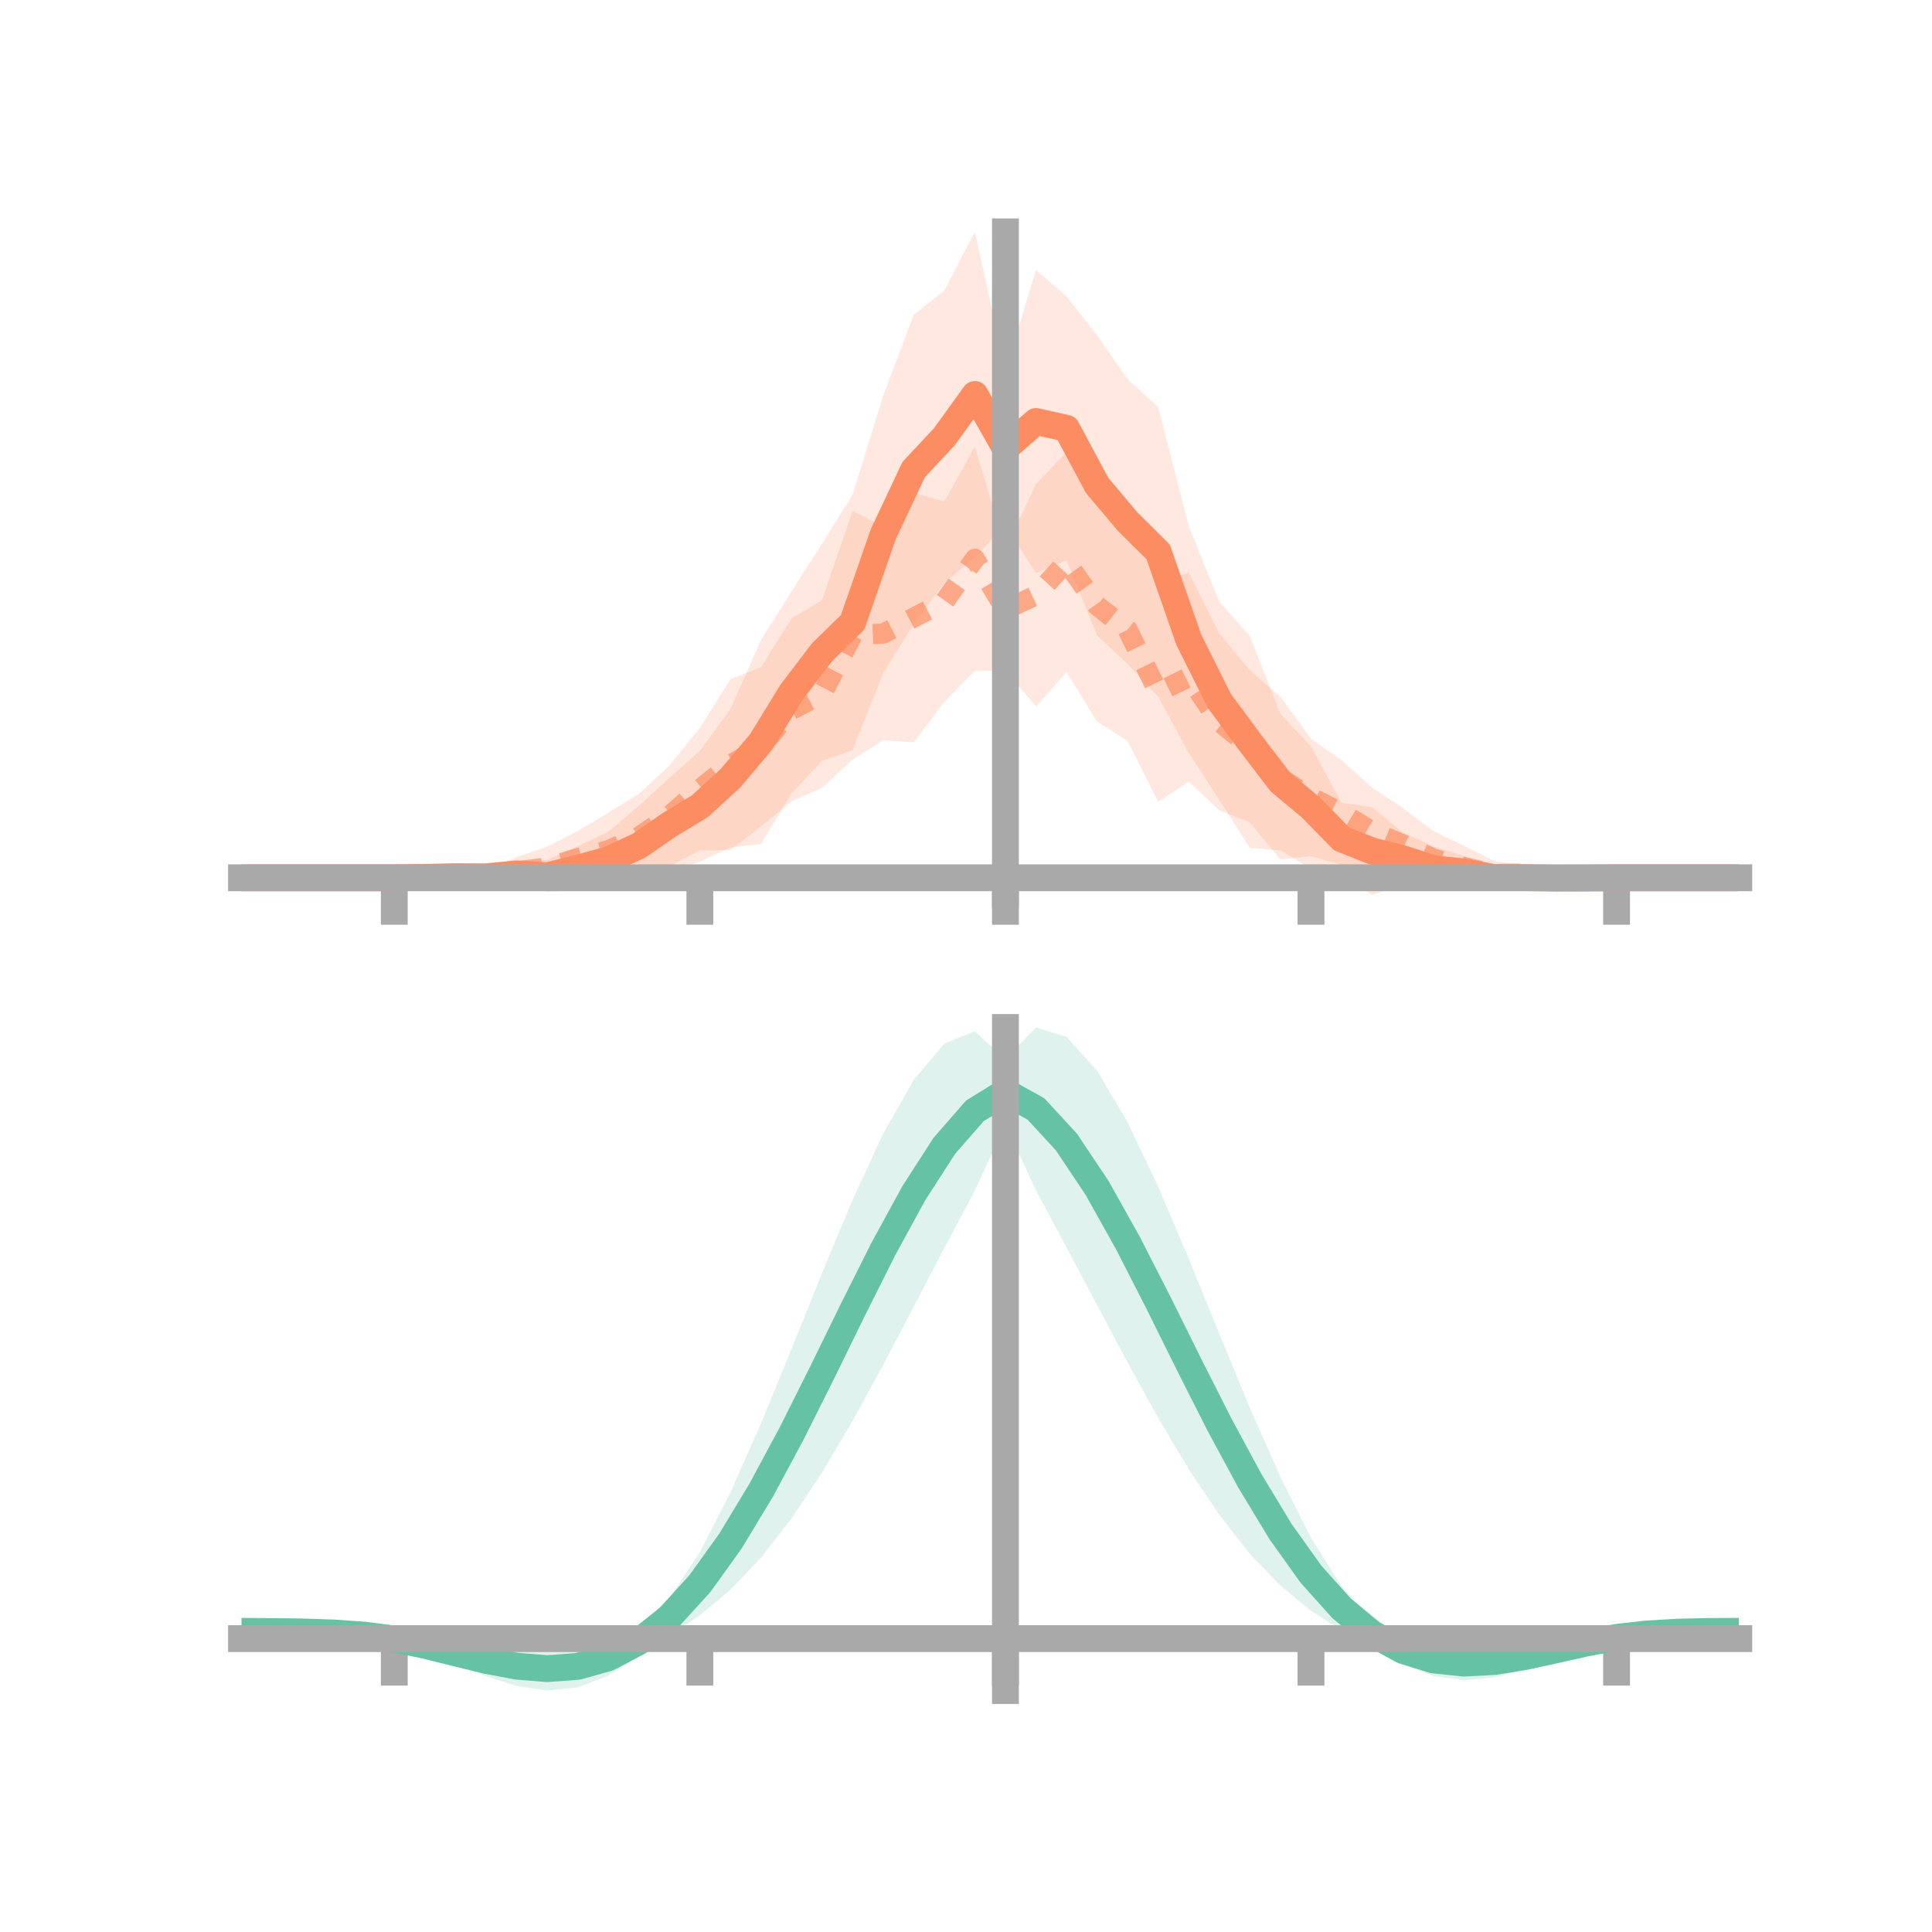<?xml version="1.0" encoding="utf-8" standalone="no"?>
<!DOCTYPE svg PUBLIC "-//W3C//DTD SVG 1.1//EN"
  "http://www.w3.org/Graphics/SVG/1.1/DTD/svg11.dtd">
<!-- Created with matplotlib (https://matplotlib.org/) -->
<svg height="144pt" version="1.1" viewBox="0 0 144 144" width="144pt" xmlns="http://www.w3.org/2000/svg" xmlns:xlink="http://www.w3.org/1999/xlink">
 <defs>
  <style type="text/css">
*{stroke-linecap:butt;stroke-linejoin:round;}
  </style>
 </defs>
 <g id="figure_1">
  <g id="patch_1">
   <path d="M 0 144 
L 144 144 
L 144 0 
L 0 0 
z
" style="fill:none;"/>
  </g>
  <g id="axes_1">
   <g id="patch_2">
    <path d="M 18 66.698 
L 129.6 66.698 
L 129.6 17.28 
L 18 17.28 
z
" style="fill:none;"/>
   </g>
   <g id="PolyCollection_1">
    <path clip-path="url(#p8885e74767)" d="M 18 65.423 
L 18 65.423 
L 20.278 65.423 
L 22.555 65.423 
L 24.833 65.423 
L 27.11 65.423 
L 29.388 65.423 
L 31.665 65.268 
L 33.943 65.043 
L 36.22 64.817 
L 38.498 64.35 
L 40.776 64.092 
L 43.053 63.084 
L 45.331 62.001 
L 47.608 60.072 
L 49.886 57.986 
L 52.163 55.963 
L 54.441 52.855 
L 56.718 47.705 
L 58.996 44.071 
L 61.273 40.515 
L 63.551 36.861 
L 65.829 29.486 
L 68.106 23.463 
L 70.384 21.658 
L 72.661 17.28 
L 74.939 27.648 
L 77.216 20.122 
L 79.494 22.091 
L 81.771 24.991 
L 84.049 28.268 
L 86.327 30.349 
L 88.604 39.233 
L 90.882 44.856 
L 93.159 47.424 
L 95.437 53.212 
L 97.714 55.63 
L 99.992 59.844 
L 102.269 60.161 
L 104.547 62.049 
L 106.824 63.081 
L 109.102 63.806 
L 111.38 64.757 
L 113.657 64.872 
L 115.935 65.189 
L 118.212 65.364 
L 120.49 65.422 
L 122.767 65.423 
L 125.045 65.423 
L 127.322 65.423 
L 129.6 65.423 
L 129.6 65.423 
L 129.6 65.423 
L 127.322 65.423 
L 125.045 65.423 
L 122.767 65.423 
L 120.49 65.423 
L 118.212 65.528 
L 115.935 65.718 
L 113.657 65.951 
L 111.38 66.06 
L 109.102 66.177 
L 106.824 66.41 
L 104.547 65.954 
L 102.269 66.698 
L 99.992 65.205 
L 97.714 64.753 
L 95.437 63.379 
L 93.159 63.21 
L 90.882 59.621 
L 88.604 56.124 
L 86.327 51.933 
L 84.049 49.494 
L 81.771 47.363 
L 79.494 41.763 
L 77.216 42.707 
L 74.939 39.181 
L 72.661 41.526 
L 70.384 43.454 
L 68.106 46.52 
L 65.829 50.161 
L 63.551 55.911 
L 61.273 56.707 
L 58.996 59.132 
L 56.718 62.91 
L 54.441 63.163 
L 52.163 64.226 
L 49.886 64.961 
L 47.608 66.014 
L 45.331 66.193 
L 43.053 66.341 
L 40.776 66.474 
L 38.498 65.913 
L 36.22 65.894 
L 33.943 65.641 
L 31.665 65.52 
L 29.388 65.423 
L 27.11 65.423 
L 24.833 65.423 
L 22.555 65.423 
L 20.278 65.423 
L 18 65.423 
z
" style="fill:#fc8d62;fill-opacity:0.2;"/>
   </g>
   <g id="PolyCollection_2">
    <path clip-path="url(#p8885e74767)" d="M 18 65.423 
L 18 65.423 
L 20.278 65.423 
L 22.555 65.423 
L 24.833 65.423 
L 27.11 65.423 
L 29.388 65.423 
L 31.665 65.261 
L 33.943 64.933 
L 36.22 64.926 
L 38.498 63.887 
L 40.776 63.106 
L 43.053 61.951 
L 45.331 60.578 
L 47.608 59.179 
L 49.886 57.072 
L 52.163 54.245 
L 54.441 50.626 
L 56.718 49.729 
L 58.996 46.096 
L 61.273 44.723 
L 63.551 38.065 
L 65.829 39.277 
L 68.106 36.735 
L 70.384 37.388 
L 72.661 33.29 
L 74.939 40.904 
L 77.216 36.085 
L 79.494 33.675 
L 81.771 36.482 
L 84.049 38.653 
L 86.327 43.403 
L 88.604 42.684 
L 90.882 47.215 
L 93.159 49.967 
L 95.437 51.932 
L 97.714 55.06 
L 99.992 56.663 
L 102.269 58.704 
L 104.547 60.211 
L 106.824 61.938 
L 109.102 63.038 
L 111.38 64.182 
L 113.657 64.506 
L 115.935 65.104 
L 118.212 65.319 
L 120.49 65.423 
L 122.767 65.423 
L 125.045 65.423 
L 127.322 65.423 
L 129.6 65.423 
L 129.6 65.423 
L 129.6 65.423 
L 127.322 65.423 
L 125.045 65.423 
L 122.767 65.423 
L 120.49 65.423 
L 118.212 65.552 
L 115.935 65.743 
L 113.657 65.725 
L 111.38 66.09 
L 109.102 66.203 
L 106.824 66.047 
L 104.547 65.654 
L 102.269 65.245 
L 99.992 64.478 
L 97.714 63.807 
L 95.437 64.064 
L 93.159 61.302 
L 90.882 60.396 
L 88.604 58.256 
L 86.327 59.771 
L 84.049 55.232 
L 81.771 53.791 
L 79.494 50.097 
L 77.216 52.662 
L 74.939 49.973 
L 72.661 50.016 
L 70.384 52.314 
L 68.106 55.329 
L 65.829 55.172 
L 63.551 56.611 
L 61.273 58.715 
L 58.996 59.733 
L 56.718 61.598 
L 54.441 63.362 
L 52.163 63.386 
L 49.886 64.571 
L 47.608 65.562 
L 45.331 66.166 
L 43.053 65.977 
L 40.776 66.205 
L 38.498 65.991 
L 36.22 65.914 
L 33.943 65.712 
L 31.665 65.518 
L 29.388 65.423 
L 27.11 65.423 
L 24.833 65.423 
L 22.555 65.423 
L 20.278 65.423 
L 18 65.423 
z
" style="fill:#fc8d62;fill-opacity:0.2;"/>
   </g>
   <g id="matplotlib.axis_1">
    <g id="xtick_1">
     <g id="line2d_1">
      <defs>
       <path d="M 0 0 
L 0 3.5 
" id="m0393a2f889" style="stroke:#a9a9a9;stroke-width:2;"/>
      </defs>
      <g>
       <use style="fill:#a9a9a9;stroke:#a9a9a9;stroke-width:2;" x="29.388" xlink:href="#m0393a2f889" y="65.423"/>
      </g>
     </g>
    </g>
    <g id="xtick_2">
     <g id="line2d_2">
      <g>
       <use style="fill:#a9a9a9;stroke:#a9a9a9;stroke-width:2;" x="52.163" xlink:href="#m0393a2f889" y="65.423"/>
      </g>
     </g>
    </g>
    <g id="xtick_3">
     <g id="line2d_3">
      <g>
       <use style="fill:#a9a9a9;stroke:#a9a9a9;stroke-width:2;" x="74.939" xlink:href="#m0393a2f889" y="65.423"/>
      </g>
     </g>
    </g>
    <g id="xtick_4">
     <g id="line2d_4">
      <g>
       <use style="fill:#a9a9a9;stroke:#a9a9a9;stroke-width:2;" x="97.714" xlink:href="#m0393a2f889" y="65.423"/>
      </g>
     </g>
    </g>
    <g id="xtick_5">
     <g id="line2d_5">
      <g>
       <use style="fill:#a9a9a9;stroke:#a9a9a9;stroke-width:2;" x="120.49" xlink:href="#m0393a2f889" y="65.423"/>
      </g>
     </g>
    </g>
   </g>
   <g id="matplotlib.axis_2"/>
   <g id="line2d_6">
    <path clip-path="url(#p8885e74767)" d="M 18 65.423 
L 20.278 65.423 
L 22.555 65.423 
L 24.833 65.423 
L 27.11 65.423 
L 29.388 65.423 
L 31.665 65.394 
L 33.943 65.342 
L 36.22 65.355 
L 38.498 65.131 
L 40.776 65.283 
L 43.053 64.713 
L 45.331 64.097 
L 47.608 63.043 
L 49.886 61.474 
L 52.163 60.094 
L 54.441 58.009 
L 56.718 55.308 
L 58.996 51.602 
L 61.273 48.611 
L 63.551 46.386 
L 65.829 39.823 
L 68.106 34.991 
L 70.384 32.556 
L 72.661 29.403 
L 74.939 33.414 
L 77.216 31.415 
L 79.494 31.927 
L 81.771 36.177 
L 84.049 38.881 
L 86.327 41.141 
L 88.604 47.679 
L 90.882 52.238 
L 93.159 55.317 
L 95.437 58.296 
L 97.714 60.192 
L 99.992 62.524 
L 102.269 63.43 
L 104.547 64.001 
L 106.824 64.745 
L 109.102 64.991 
L 111.38 65.408 
L 113.657 65.411 
L 115.935 65.454 
L 118.212 65.446 
L 120.49 65.423 
L 122.767 65.423 
L 125.045 65.423 
L 127.322 65.423 
L 129.6 65.423 
" style="fill:none;stroke:#fc8d62;stroke-linecap:square;stroke-width:2;"/>
   </g>
   <g id="line2d_7">
    <path clip-path="url(#p8885e74767)" d="M 18 65.423 
L 20.278 65.423 
L 22.555 65.423 
L 24.833 65.423 
L 27.11 65.423 
L 29.388 65.423 
L 31.665 65.389 
L 33.943 65.323 
L 36.22 65.42 
L 38.498 64.939 
L 40.776 64.655 
L 43.053 63.964 
L 45.331 63.372 
L 47.608 62.37 
L 49.886 60.821 
L 52.163 58.816 
L 54.441 56.994 
L 56.718 55.664 
L 58.996 52.914 
L 61.273 51.719 
L 63.551 47.338 
L 65.829 47.224 
L 68.106 46.032 
L 70.384 44.851 
L 72.661 41.653 
L 74.939 45.438 
L 77.216 44.374 
L 79.494 41.886 
L 81.771 45.137 
L 84.049 46.942 
L 86.327 51.587 
L 88.604 50.47 
L 90.882 53.806 
L 93.159 55.635 
L 95.437 57.998 
L 97.714 59.433 
L 99.992 60.57 
L 102.269 61.975 
L 104.547 62.932 
L 106.824 63.992 
L 109.102 64.621 
L 111.38 65.136 
L 113.657 65.115 
L 115.935 65.423 
L 118.212 65.435 
L 120.49 65.423 
L 122.767 65.423 
L 125.045 65.423 
L 127.322 65.423 
L 129.6 65.423 
" style="fill:none;stroke:#fc8d62;stroke-dasharray:1.5,1.5;stroke-dashoffset:0;stroke-opacity:0.7;stroke-width:1.5;"/>
   </g>
   <g id="patch_3">
    <path d="M 74.939 66.698 
L 74.939 17.28 
" style="fill:none;stroke:#a9a9a9;stroke-linecap:square;stroke-linejoin:miter;stroke-width:2;"/>
   </g>
   <g id="patch_4">
    <path d="M 129.6 66.698 
L 129.6 17.28 
" style="fill:none;"/>
   </g>
   <g id="patch_5">
    <path d="M 18 65.423 
L 129.6 65.423 
" style="fill:none;stroke:#a9a9a9;stroke-linecap:square;stroke-linejoin:miter;stroke-width:2;"/>
   </g>
   <g id="patch_6">
    <path d="M 18 17.28 
L 129.6 17.28 
" style="fill:none;"/>
   </g>
  </g>
  <g id="axes_2">
   <g id="patch_7">
    <path d="M 18 126 
L 129.6 126 
L 129.6 76.582 
L 18 76.582 
z
" style="fill:none;"/>
   </g>
   <g id="PolyCollection_3">
    <path clip-path="url(#p3dfcc150d7)" d="M 18 121.67 
L 18 121.512 
L 20.278 121.419 
L 22.555 121.34 
L 24.833 121.371 
L 27.11 121.584 
L 29.388 122.001 
L 31.665 122.269 
L 33.943 122.424 
L 36.22 122.576 
L 38.498 122.7 
L 40.776 122.747 
L 43.053 122.636 
L 45.331 122.239 
L 47.608 121.266 
L 49.886 119.129 
L 52.163 115.684 
L 54.441 111.236 
L 56.718 106.092 
L 58.996 100.539 
L 61.273 94.871 
L 63.551 89.408 
L 65.829 84.491 
L 68.106 80.483 
L 70.384 77.778 
L 72.661 76.862 
L 74.939 78.95 
L 77.216 76.582 
L 79.494 77.285 
L 81.771 79.804 
L 84.049 83.652 
L 86.327 88.44 
L 88.604 93.807 
L 90.882 99.412 
L 93.159 104.939 
L 95.437 110.095 
L 97.714 114.609 
L 99.992 118.234 
L 102.269 120.755 
L 104.547 122.029 
L 106.824 122.523 
L 109.102 122.674 
L 111.38 122.649 
L 113.657 122.539 
L 115.935 122.396 
L 118.212 122.243 
L 120.49 121.871 
L 122.767 121.467 
L 125.045 121.304 
L 127.322 121.313 
L 129.6 121.421 
L 129.6 121.755 
L 129.6 121.755 
L 127.322 121.889 
L 125.045 122.004 
L 122.767 122.101 
L 120.49 122.214 
L 118.212 122.684 
L 115.935 123.557 
L 113.657 124.408 
L 111.38 125.03 
L 109.102 125.245 
L 106.824 124.914 
L 104.547 123.996 
L 102.269 122.75 
L 99.992 121.511 
L 97.714 120.061 
L 95.437 118.191 
L 93.159 115.814 
L 90.882 112.909 
L 88.604 109.51 
L 86.327 105.692 
L 84.049 101.569 
L 81.771 97.283 
L 79.494 92.98 
L 77.216 88.732 
L 74.939 83.831 
L 72.661 88.731 
L 70.384 93.032 
L 68.106 97.393 
L 65.829 101.734 
L 63.551 105.904 
L 61.273 109.76 
L 58.996 113.186 
L 56.718 116.108 
L 54.441 118.497 
L 52.163 120.392 
L 49.886 121.948 
L 47.608 123.469 
L 45.331 124.892 
L 43.053 125.771 
L 40.776 126 
L 38.498 125.667 
L 36.22 124.926 
L 33.943 123.964 
L 31.665 122.989 
L 29.388 122.327 
L 27.11 122.155 
L 24.833 122.05 
L 22.555 121.931 
L 20.278 121.789 
L 18 121.67 
z
" style="fill:#66c2a5;fill-opacity:0.2;"/>
   </g>
   <g id="matplotlib.axis_3">
    <g id="xtick_6">
     <g id="line2d_8">
      <g>
       <use style="fill:#a9a9a9;stroke:#a9a9a9;stroke-width:2;" x="29.388" xlink:href="#m0393a2f889" y="122.133"/>
      </g>
     </g>
    </g>
    <g id="xtick_7">
     <g id="line2d_9">
      <g>
       <use style="fill:#a9a9a9;stroke:#a9a9a9;stroke-width:2;" x="52.163" xlink:href="#m0393a2f889" y="122.133"/>
      </g>
     </g>
    </g>
    <g id="xtick_8">
     <g id="line2d_10">
      <g>
       <use style="fill:#a9a9a9;stroke:#a9a9a9;stroke-width:2;" x="74.939" xlink:href="#m0393a2f889" y="122.133"/>
      </g>
     </g>
    </g>
    <g id="xtick_9">
     <g id="line2d_11">
      <g>
       <use style="fill:#a9a9a9;stroke:#a9a9a9;stroke-width:2;" x="97.714" xlink:href="#m0393a2f889" y="122.133"/>
      </g>
     </g>
    </g>
    <g id="xtick_10">
     <g id="line2d_12">
      <g>
       <use style="fill:#a9a9a9;stroke:#a9a9a9;stroke-width:2;" x="120.49" xlink:href="#m0393a2f889" y="122.133"/>
      </g>
     </g>
    </g>
   </g>
   <g id="matplotlib.axis_4"/>
   <g id="line2d_13">
    <path clip-path="url(#p3dfcc150d7)" d="M 18 121.591 
L 20.278 121.604 
L 22.555 121.636 
L 24.833 121.711 
L 27.11 121.869 
L 29.388 122.164 
L 31.665 122.629 
L 33.943 123.194 
L 36.22 123.751 
L 38.498 124.184 
L 40.776 124.373 
L 43.053 124.204 
L 45.331 123.566 
L 47.608 122.367 
L 49.886 120.539 
L 52.163 118.038 
L 54.441 114.866 
L 56.718 111.1 
L 58.996 106.862 
L 61.273 102.315 
L 63.551 97.656 
L 65.829 93.113 
L 68.106 88.938 
L 70.384 85.405 
L 72.661 82.796 
L 74.939 81.39 
L 77.216 82.657 
L 79.494 85.133 
L 81.771 88.543 
L 84.049 92.611 
L 86.327 97.066 
L 88.604 101.658 
L 90.882 106.161 
L 93.159 110.377 
L 95.437 114.143 
L 97.714 117.335 
L 99.992 119.873 
L 102.269 121.753 
L 104.547 123.013 
L 106.824 123.719 
L 109.102 123.959 
L 111.38 123.84 
L 113.657 123.473 
L 115.935 122.977 
L 118.212 122.464 
L 120.49 122.042 
L 122.767 121.784 
L 125.045 121.654 
L 127.322 121.601 
L 129.6 121.588 
" style="fill:none;stroke:#66c2a5;stroke-linecap:square;stroke-width:2;"/>
   </g>
   <g id="patch_8">
    <path d="M 74.939 126 
L 74.939 76.582 
" style="fill:none;stroke:#a9a9a9;stroke-linecap:square;stroke-linejoin:miter;stroke-width:2;"/>
   </g>
   <g id="patch_9">
    <path d="M 129.6 126 
L 129.6 76.582 
" style="fill:none;"/>
   </g>
   <g id="patch_10">
    <path d="M 18 122.133 
L 129.6 122.133 
" style="fill:none;stroke:#a9a9a9;stroke-linecap:square;stroke-linejoin:miter;stroke-width:2;"/>
   </g>
   <g id="patch_11">
    <path d="M 18 76.582 
L 129.6 76.582 
" style="fill:none;"/>
   </g>
  </g>
 </g>
 <defs>
  <clipPath id="p8885e74767">
   <rect height="49.418" width="111.6" x="18" y="17.28"/>
  </clipPath>
  <clipPath id="p3dfcc150d7">
   <rect height="49.418" width="111.6" x="18" y="76.582"/>
  </clipPath>
 </defs>
</svg>
